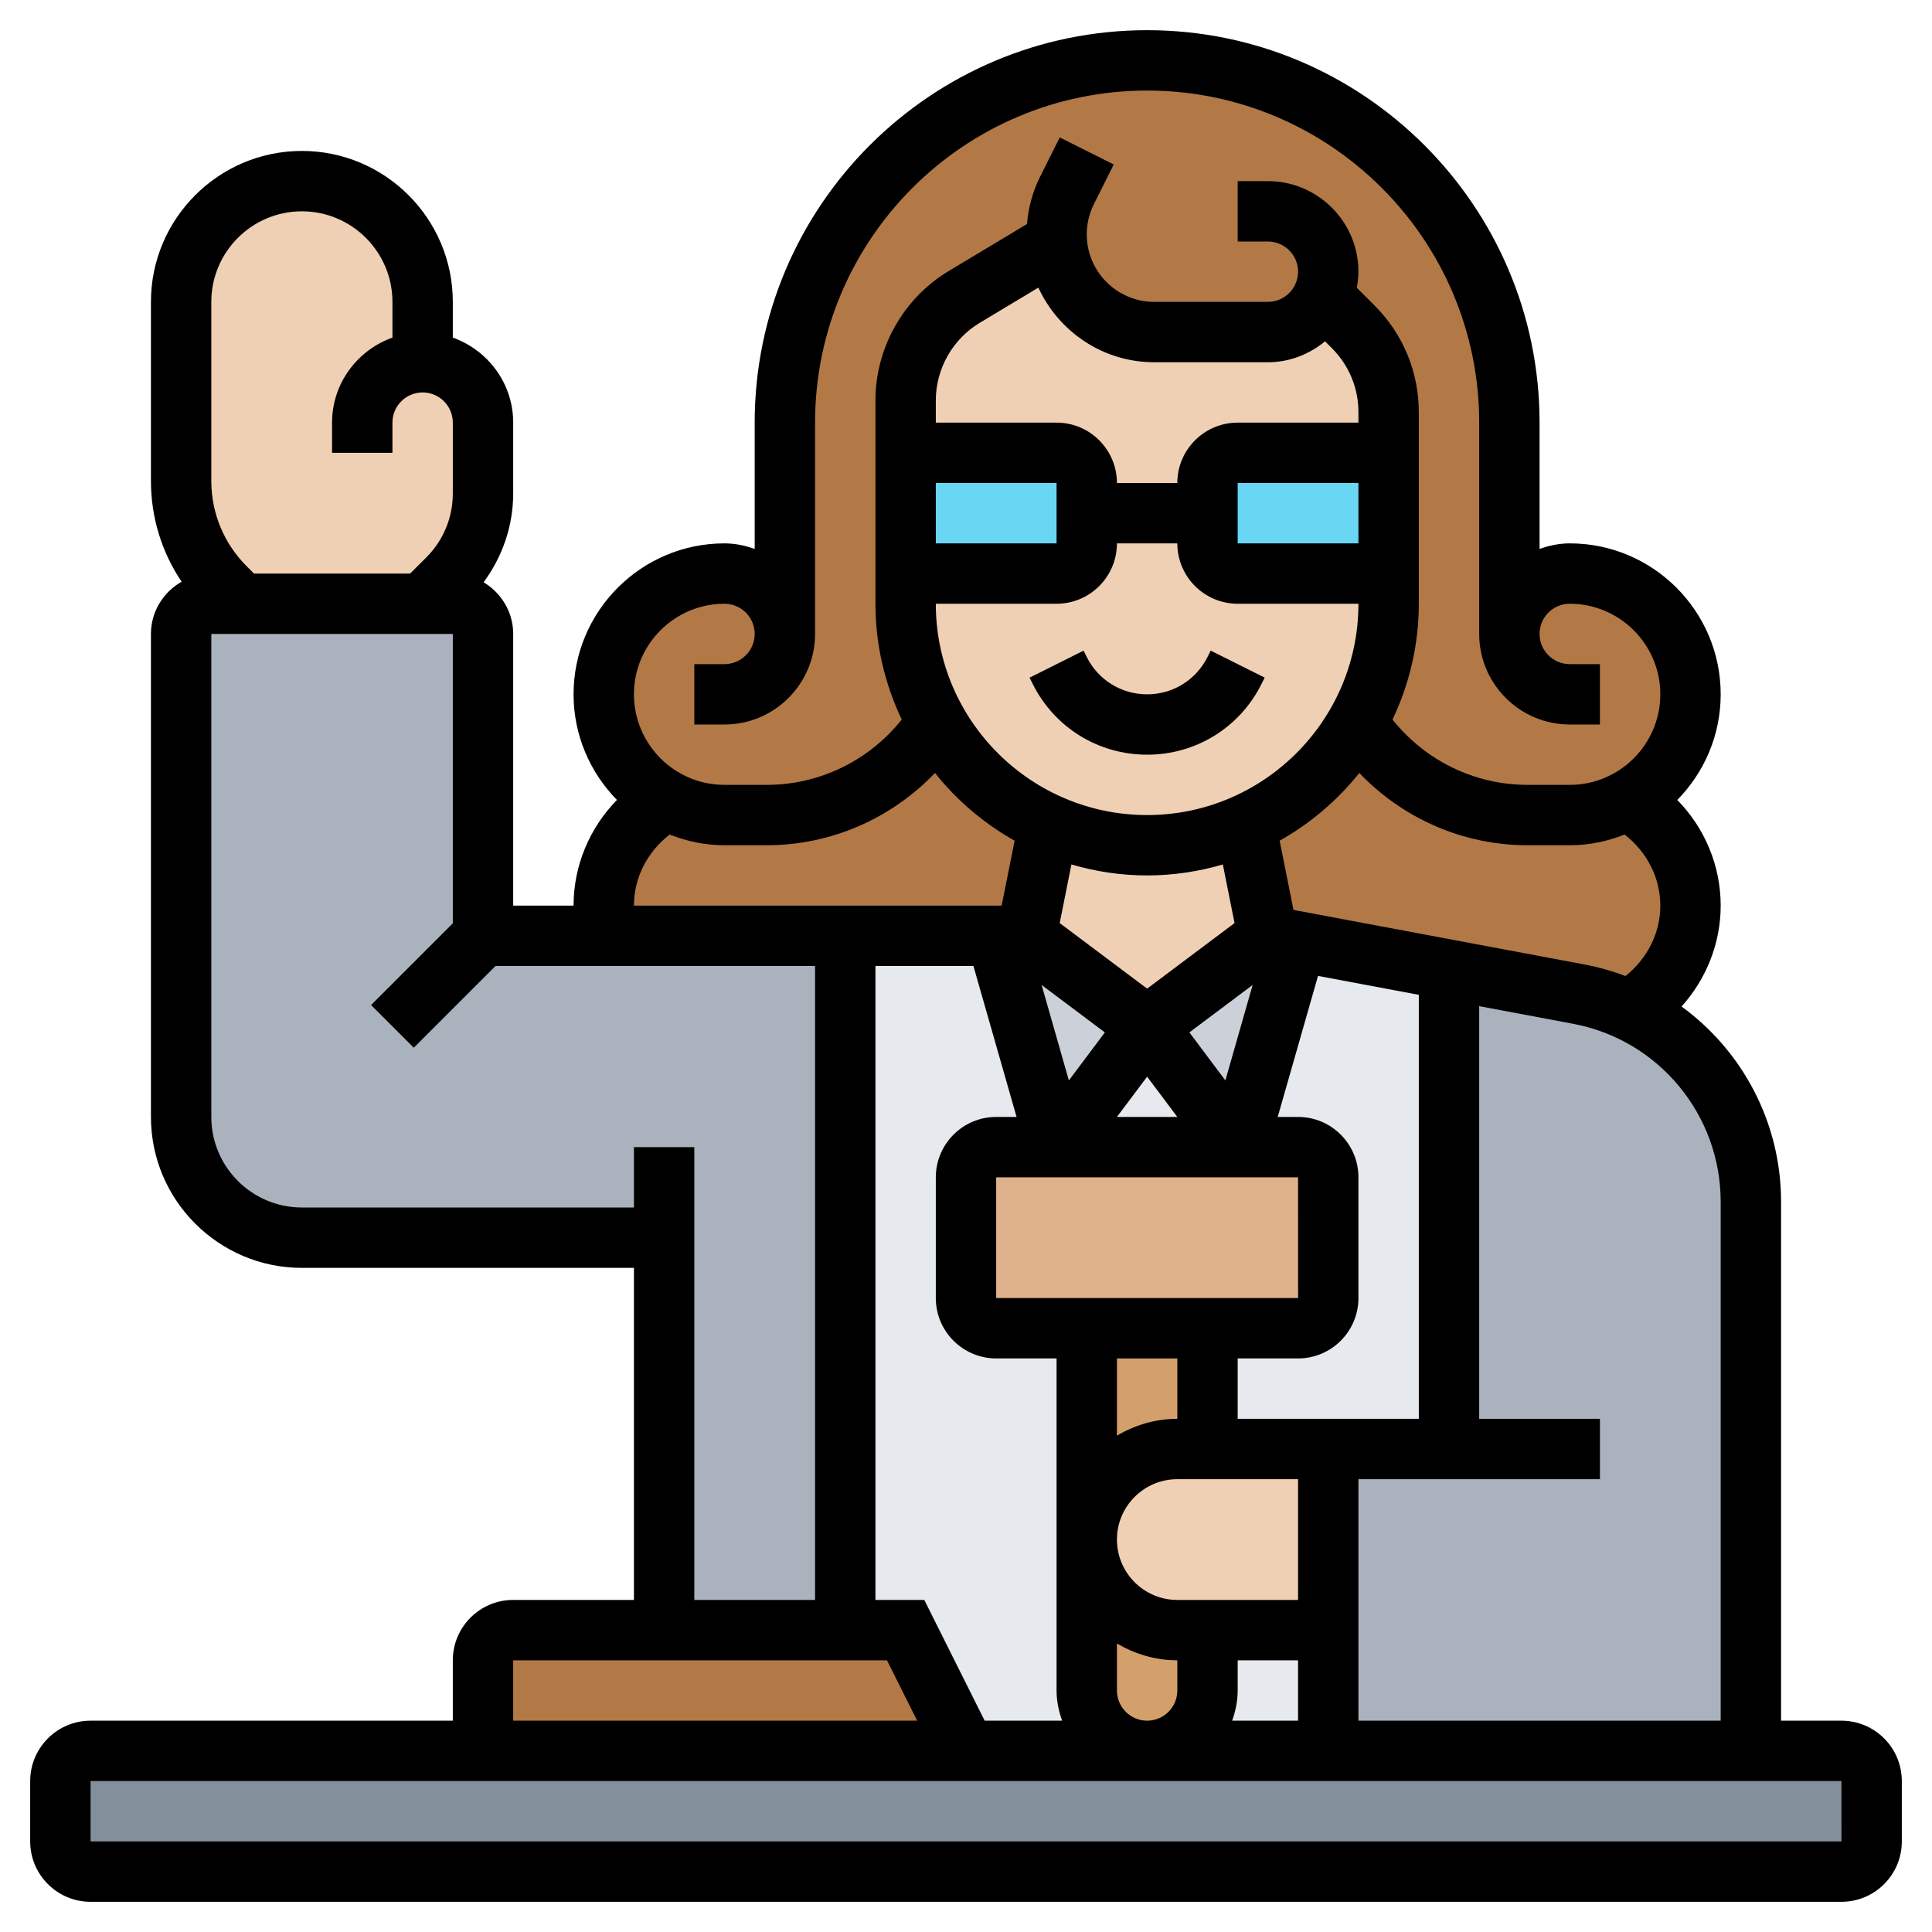 <svg id="_x33_0" enable-background="new 0 0 64 64" height="512" viewBox="0 0 64 64" width="512" xmlns="http://www.w3.org/2000/svg"><g><g><g><path d="m62 59v2c0 .55-.45 1-1 1h-58c-.55 0-1-.45-1-1v-2c0-.55.45-1 1-1h13 16 6 6 14 3c.55 0 1 .45 1 1z" fill="#838f9b"/></g><g><path d="m53.94 26.5c1.23-.69 2.06-2 2.06-3.5 0-1.1-.45-2.1-1.17-2.83-.73-.72-1.73-1.17-2.83-1.17-.55 0-1.05.22-1.41.59-.37.36-.59.86-.59 1.41v-7c0-3.32-1.34-6.32-3.51-8.49s-5.17-3.51-8.49-3.51c-6.63 0-12 5.37-12 12v7c0-.55-.22-1.05-.59-1.41-.36-.37-.86-.59-1.41-.59-1.1 0-2.1.45-2.83 1.17-.72.73-1.17 1.73-1.17 2.83 0 1.5.83 2.81 2.06 3.5-1.23.68-2.06 1.99-2.06 3.5 0 .35.04.68.13 1h7.87 5 1l.74-3.69c-.9-.4-1.71-.97-2.4-1.65-.5-.5-.93-1.07-1.28-1.69-.67-1.17-1.06-2.52-1.06-3.97v-1-4-1.74c0-1.4.74-2.7 1.94-3.43l3.06-1.83h.01c.06.8.4 1.51.94 2.05.59.59 1.39.95 2.29.95h3.76c.81 0 1.51-.49 1.82-1.18l1.01 1.01c.75.75 1.17 1.77 1.17 2.83v1.34 4 1c0 1.45-.39 2.8-1.06 3.97-.83 1.47-2.13 2.65-3.68 3.34l.74 3.69.95.18 5.05.94v.01l4.29.8c.6.11 1.16.3 1.69.55 1.21-.69 2.02-1.99 2.02-3.48 0-1.51-.83-2.82-2.06-3.5z" fill="#b27946"/></g><g><path d="m48 48v-15.87l4.29.8c.6.11 1.16.3 1.69.55 2.41 1.13 4.02 3.57 4.02 6.33v18.19h-14v-4-6z" fill="#aab2bd"/></g><g><path d="m48 32.13v15.87h-4-4v-4h3c.55 0 1-.45 1-1v-4c0-.55-.45-1-1-1h-2l1.95-6.82 5.05.94z" fill="#e6e9ed"/></g><g><path d="m46 19v1c0 1.45-.39 2.8-1.06 3.97-.83 1.47-2.13 2.65-3.68 3.34-1 .44-2.1.69-3.26.69s-2.26-.25-3.26-.69c-.9-.4-1.71-.97-2.4-1.65-.5-.5-.93-1.07-1.28-1.69-.67-1.17-1.06-2.52-1.06-3.97v-1h5c.55 0 1-.45 1-1v-1h4v1c0 .55.45 1 1 1z" fill="#f0d0b4"/></g><g><path d="m46 15v4h-5c-.55 0-1-.45-1-1v-1-1c0-.55.45-1 1-1z" fill="#69d6f4"/></g><g><path d="m46 13.66v1.34h-5c-.55 0-1 .45-1 1v1h-4v-1c0-.55-.45-1-1-1h-5v-1.74c0-1.4.74-2.7 1.94-3.43l3.06-1.83h.01c.06.8.4 1.51.94 2.05.59.59 1.39.95 2.29.95h3.76c.81 0 1.51-.49 1.82-1.18l1.01 1.01c.75.75 1.17 1.77 1.17 2.83z" fill="#f0d0b4"/></g><g><path d="m44 54v4h-6c.55 0 1.05-.22 1.41-.59.37-.36.59-.86.59-1.41v-2z" fill="#e6e9ed"/></g><g><path d="m44 48v6h-4-1c-1.66 0-3-1.34-3-3 0-.83.34-1.58.88-2.12s1.29-.88 2.12-.88h1z" fill="#f0d0b4"/></g><g><path d="m44 39v4c0 .55-.45 1-1 1h-3-4-3c-.55 0-1-.45-1-1v-4c0-.55.45-1 1-1h2 6 2c.55 0 1 .45 1 1z" fill="#dfb28b"/></g><g><path d="m42.95 31.18-1.95 6.82-3-4 4-3z" fill="#ccd1d9"/></g><g><path d="m41.26 27.31.74 3.69-4 3-4-3 .74-3.69c1 .44 2.1.69 3.26.69s2.26-.25 3.26-.69z" fill="#f0d0b4"/></g><g><path d="m38 34 3 4h-6z" fill="#e6e9ed"/></g><g><path d="m40 54v2c0 .55-.22 1.05-.59 1.41-.36.37-.86.59-1.41.59-1.1 0-2-.9-2-2v-5c0 1.66 1.34 3 3 3z" fill="#d3a06c"/></g><g><path d="m40 44v4h-1c-.83 0-1.58.34-2.12.88s-.88 1.29-.88 2.12v-7z" fill="#d3a06c"/></g><g><path d="m38 34-3 4-2-7h1z" fill="#ccd1d9"/></g><g><path d="m38 58h-6l-2-4h-2v-23h5l2 7h-2c-.55 0-1 .45-1 1v4c0 .55.45 1 1 1h3v7 5c0 1.1.9 2 2 2z" fill="#e6e9ed"/></g><g><path d="m36 17v1c0 .55-.45 1-1 1h-5v-4h5c.55 0 1 .45 1 1z" fill="#69d6f4"/></g><g><path d="m30 54 2 4h-16v-3c0-.55.45-1 1-1h5 6z" fill="#b27946"/></g><g><path d="m16 31h4.13 7.87v23h-6v-13h-12c-2.21 0-4-1.79-4-4v-16c0-.55.45-1 1-1h1 6 1c.55 0 1 .45 1 1z" fill="#aab2bd"/></g><g><path d="m14 12c1.1 0 2 .9 2 2v2.34c0 1.06-.42 2.08-1.17 2.83l-.83.83h-6l-.54-.54c-.93-.93-1.46-2.2-1.46-3.53v-5.93c0-2.21 1.79-4 4-4 1.1 0 2.1.45 2.83 1.17.72.73 1.17 1.73 1.17 2.83z" fill="#f0d0b4"/></g></g><g><path d="m38 25c1.615 0 3.067-.897 3.789-2.342l.105-.211-1.789-.895-.105.212c-.381.762-1.147 1.236-2 1.236s-1.619-.474-2-1.236l-.105-.211-1.789.895.105.211c.722 1.444 2.174 2.341 3.789 2.341z"/><path d="m61 57h-2v-17.19c0-2.627-1.281-5-3.296-6.468.816-.907 1.296-2.091 1.296-3.342 0-1.328-.532-2.578-1.438-3.5.887-.903 1.438-2.138 1.438-3.5 0-2.757-2.243-5-5-5-.352 0-.686.072-1 .184v-4.184c0-7.168-5.832-13-13-13s-13 5.832-13 13v4.184c-.314-.112-.648-.184-1-.184-2.757 0-5 2.243-5 5 0 1.362.551 2.597 1.438 3.499-.906.923-1.438 2.172-1.438 3.501h-2v-9c0-.729-.396-1.361-.98-1.711.627-.852.98-1.869.98-2.946v-2.343c0-1.302-.839-2.402-2-2.816v-1.184c0-2.757-2.243-5-5-5s-5 2.243-5 5v5.929c0 1.207.355 2.36 1.016 3.341-.604.345-1.016.987-1.016 1.73v16c0 2.757 2.243 5 5 5h11v11h-4c-1.103 0-2 .897-2 2v2h-12c-1.103 0-2 .897-2 2v2c0 1.103.897 2 2 2h58c1.103 0 2-.897 2-2v-2c0-1.103-.897-2-2-2zm-4-17.19v17.19h-12v-8h8v-2h-4v-13.67l3.106.583c2.836.53 4.894 3.011 4.894 5.897zm-24.382 17.19-2-4h-1.618v-21h3.246l1.429 5h-.675c-1.103 0-2 .897-2 2v4c0 1.103.897 2 2 2h2v11c0 .352.072.686.184 1zm1.779-47.472c.672 1.455 2.135 2.472 3.839 2.472h3.764c.722 0 1.376-.267 1.894-.693l.228.228c.566.567.878 1.32.878 2.122v.343h-4c-1.103 0-2 .897-2 2h-2c0-1.103-.897-2-2-2h-4v-.735c0-1.048.558-2.033 1.457-2.572zm10.603 8.472h-4v-2h4zm-14-2h4v2h-4zm0 4h4c1.103 0 2-.897 2-2h2c0 1.103.897 2 2 2h4c0 3.859-3.14 7-7 7s-7-3.141-7-7zm10 27v-2h2c1.103 0 2-.897 2-2v-4c0-1.103-.897-2-2-2h-.674l1.335-4.672 3.339.627v14.045zm2 6h-4c-1.103 0-2-.897-2-2s.897-2 2-2h4zm-3.6-18.8 2.095-1.571-.903 3.161zm-.4 2.8h-2l1-1.334zm-3.592-1.21-.903-3.161 2.095 1.571zm7.592 3.21.001 4h-10.001v-4zm-6 6h2v2c-.732 0-1.409.212-2 .556zm1-16c.871 0 1.711-.131 2.508-.363l.388 1.941-2.896 2.172-2.896-2.172.388-1.941c.797.232 1.637.363 2.508.363zm-1 27v-1.556c.591.344 1.268.556 2 .556v1c0 .552-.449 1-1 1s-1-.448-1-1zm4 0v-1h2v2h-2.184c.112-.314.184-.648.184-1zm11.474-24.053-9.626-1.805-.458-2.293c1.019-.572 1.914-1.336 2.639-2.243 1.445 1.511 3.443 2.394 5.576 2.394h1.395c.643 0 1.252-.132 1.817-.354.728.564 1.183 1.418 1.183 2.354 0 .921-.444 1.768-1.155 2.333-.438-.167-.896-.297-1.371-.386zm-28.474-11.947c.551 0 1 .448 1 1s-.449 1-1 1h-1v2h1c1.654 0 3-1.346 3-3v-7c0-6.065 4.935-11 11-11s11 4.935 11 11v7c0 1.654 1.346 3 3 3h1v-2h-1c-.551 0-1-.448-1-1s.449-1 1-1c1.654 0 3 1.346 3 3s-1.346 3-3 3h-1.395c-1.757 0-3.393-.805-4.476-2.164.553-1.165.871-2.463.871-3.836v-6.343c0-1.336-.52-2.592-1.465-3.536l-.589-.588c.031-.174.054-.351.054-.533 0-1.654-1.346-3-3-3h-1v2h1c.551 0 1 .448 1 1s-.449 1-1 1h-3.764c-1.233 0-2.236-1.003-2.236-2.236 0-.345.082-.691.236-1l.658-1.316-1.789-.895-.658 1.316c-.241.483-.383 1.014-.427 1.553l-2.593 1.556c-1.497.898-2.427 2.541-2.427 4.287v6.735c0 1.373.318 2.671.871 3.836-1.084 1.359-2.719 2.164-4.476 2.164h-1.395c-1.654 0-3-1.346-3-3s1.346-3 3-3zm-1.817 7.646c.565.222 1.175.354 1.817.354h1.395c2.133 0 4.131-.883 5.577-2.394.725.907 1.62 1.671 2.639 2.243l-.431 2.151h-12.18c0-.937.455-1.791 1.183-2.354zm-15.183-17.646c0-1.654 1.346-3 3-3s3 1.346 3 3v1.184c-1.161.414-2 1.514-2 2.816v1h2v-1c0-.552.449-1 1-1s1 .448 1 1v2.343c0 .802-.312 1.556-.878 2.122l-.536.535h-5.172l-.242-.242c-.756-.756-1.172-1.761-1.172-2.829zm14 28v2h-11c-1.654 0-3-1.346-3-3v-16h8v9.586l-2.707 2.707 1.414 1.414 2.707-2.707h10.586v21h-4v-15zm-4 17h12.382l1 2h-13.382zm-14 6v-2h58l.001 2z"/></g></g></svg>